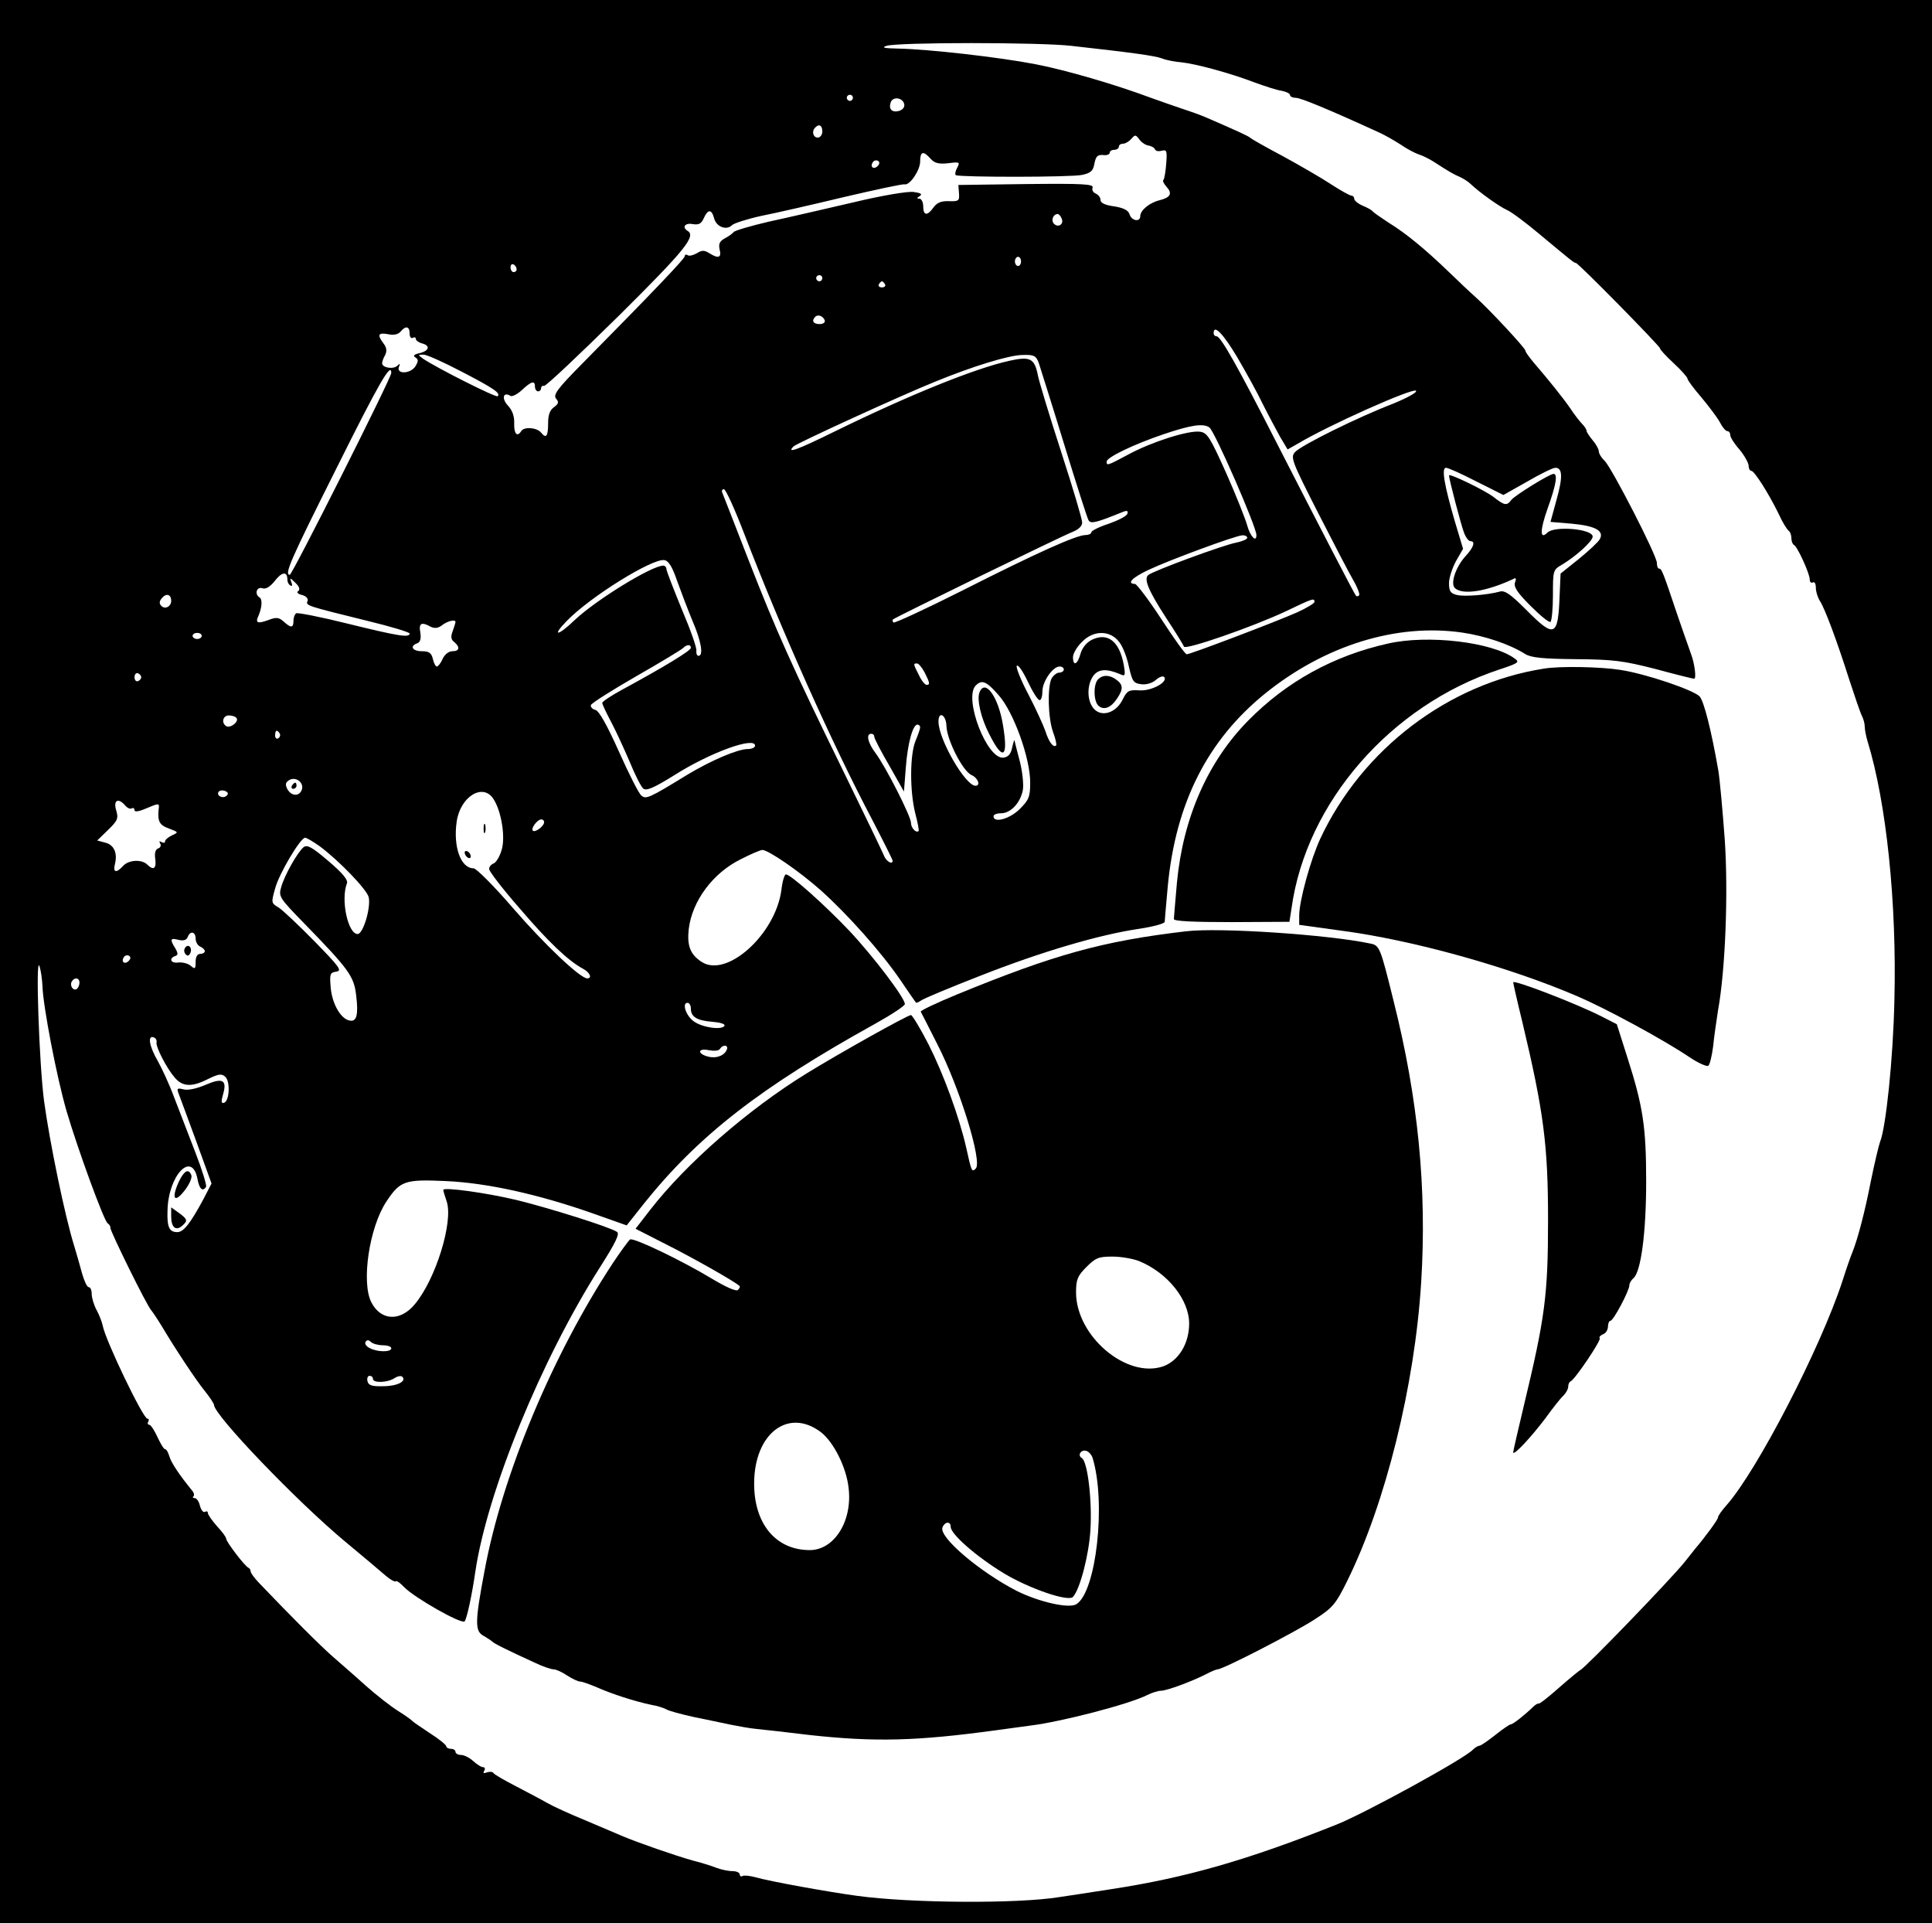 <?xml version="1.0" standalone="no"?>
<!DOCTYPE svg PUBLIC "-//W3C//DTD SVG 20010904//EN"
 "http://www.w3.org/TR/2001/REC-SVG-20010904/DTD/svg10.dtd">
<svg version="1.0" xmlns="http://www.w3.org/2000/svg"
 width="632pt" height="629pt" viewBox="0 0 632 629"
 preserveAspectRatio="xMidYMid meet">

<g transform="translate(0,629) scale(0.1,-0.1)"
fill="#000000" stroke="none">
<path d="M0 3145 l0 -3145 3160 0 3160 0 0 3145 0 3145 -3160 0 -3160 0 0
-3145z m3505 2995 c197 -22 271 -32 296 -41 14 -6 43 -11 65 -13 46 -5 155
-34 239 -66 33 -12 72 -25 88 -27 15 -3 27 -9 27 -14 0 -5 9 -9 19 -9 16 0
108 -38 276 -115 17 -8 47 -25 67 -38 20 -14 47 -28 59 -32 13 -4 35 -15 49
-24 51 -33 65 -41 86 -50 11 -5 27 -15 35 -23 27 -26 94 -74 119 -85 14 -6 61
-41 105 -78 107 -89 114 -95 120 -95 8 0 275 -272 275 -279 0 -4 20 -26 45
-49 25 -23 45 -46 45 -50 0 -5 20 -32 45 -61 25 -30 53 -67 61 -82 8 -16 19
-29 24 -29 6 0 10 -6 10 -13 0 -7 13 -28 30 -47 16 -19 29 -43 30 -52 0 -10 4
-18 9 -18 10 0 58 -76 90 -142 12 -27 27 -50 32 -54 5 -3 9 -14 9 -24 0 -10 4
-20 8 -22 11 -4 52 -94 52 -113 0 -9 5 -13 10 -10 6 3 10 -4 10 -17 0 -13 6
-32 13 -43 17 -26 57 -134 97 -260 18 -55 36 -108 41 -117 5 -10 9 -25 9 -35
0 -9 4 -30 9 -47 62 -201 96 -530 88 -847 -4 -192 -28 -419 -47 -464 -4 -11
-18 -69 -30 -128 -20 -103 -43 -189 -60 -232 -5 -11 -20 -54 -33 -95 -72 -220
-279 -620 -379 -733 -16 -18 -28 -35 -28 -40 0 -7 -41 -63 -75 -103 -5 -7 -21
-26 -35 -44 -45 -56 -325 -346 -340 -352 -4 -2 -36 -28 -70 -58 -34 -30 -64
-54 -67 -52 -2 1 -10 -3 -17 -10 -30 -29 -67 -58 -74 -58 -4 0 -27 -16 -51
-35 -24 -19 -47 -35 -52 -35 -4 0 -14 -6 -21 -13 -30 -31 -352 -207 -444 -244
-293 -117 -496 -175 -739 -212 -71 -11 -148 -23 -170 -26 -135 -22 -484 -20
-660 4 -91 12 -290 48 -334 61 -19 5 -38 7 -42 4 -5 -3 -9 0 -9 5 0 6 -11 11
-24 11 -14 0 -37 5 -53 11 -15 6 -50 17 -78 24 -54 15 -181 59 -230 80 -16 7
-70 30 -120 51 -49 20 -106 46 -125 57 -19 11 -65 35 -103 55 -37 19 -70 38
-73 43 -2 4 -12 5 -21 2 -11 -4 -14 -3 -9 5 4 7 2 12 -4 12 -6 0 -20 9 -32 20
-12 11 -30 20 -40 20 -10 0 -18 5 -18 10 0 6 -7 10 -15 10 -8 0 -15 4 -15 8 0
5 -24 24 -52 42 -29 19 -55 37 -58 40 -3 4 -24 19 -48 34 -24 15 -71 52 -105
82 -34 31 -84 74 -110 97 -41 36 -133 128 -240 240 -15 16 -27 32 -27 37 0 5
-3 10 -7 12 -12 5 -73 85 -73 95 0 5 -13 23 -30 41 -16 18 -30 38 -30 43 0 6
-4 7 -10 4 -5 -3 -12 6 -16 20 -3 14 -11 25 -17 25 -6 0 -8 3 -4 6 3 3 2 11
-4 18 -41 50 -70 93 -75 113 -4 12 -9 23 -14 23 -4 0 -15 18 -25 40 -10 22
-22 40 -27 40 -5 0 -6 5 -3 10 3 5 2 10 -3 10 -14 0 -137 256 -146 304 -2 11
-11 35 -20 51 -9 17 -16 40 -16 53 0 12 -4 22 -10 22 -5 0 -14 19 -21 43 -6
23 -18 64 -26 91 -30 95 -81 342 -99 476 -16 122 -28 478 -15 440 5 -14 9 -44
10 -67 2 -63 46 -295 79 -408 36 -123 122 -358 134 -366 5 -3 10 -10 9 -15 0
-12 120 -256 134 -270 5 -6 21 -30 35 -53 41 -69 110 -174 141 -212 16 -20 29
-40 29 -44 0 -33 270 -315 430 -448 58 -48 117 -98 132 -111 15 -13 30 -21 33
-18 2 3 15 -6 27 -19 31 -33 188 -123 198 -112 7 8 24 86 35 163 39 261 215
692 407 994 53 83 66 111 56 117 -24 16 -222 78 -328 104 -101 24 -240 43
-240 33 0 -3 5 -19 11 -37 23 -66 -36 -257 -105 -338 -47 -56 -110 -53 -141 7
-34 65 -7 246 49 330 45 68 60 73 194 67 135 -6 302 -43 479 -105 l113 -40 57
72 c179 223 380 379 755 587 54 30 98 59 98 65 0 20 -103 156 -183 241 -82 86
-191 183 -206 183 -5 0 -12 -24 -15 -52 -20 -145 -179 -288 -261 -234 -37 24
-48 53 -42 107 11 92 79 184 171 229 33 17 64 30 70 30 21 -1 121 -70 191
-132 87 -78 197 -201 260 -293 26 -38 49 -72 51 -74 2 -2 9 1 16 6 7 6 96 43
196 82 201 79 389 134 518 153 46 7 84 17 84 23 0 5 5 58 10 116 26 273 130
478 319 631 195 157 429 230 644 199 75 -11 155 -38 206 -70 19 -12 57 -16
165 -17 124 -1 155 -5 261 -32 66 -18 123 -32 127 -32 8 0 1 52 -10 80 -3 8
-6 17 -7 20 -1 3 -4 12 -7 20 -3 8 -18 51 -33 95 -43 128 -49 145 -57 145 -5
0 -8 8 -8 19 0 24 -147 310 -171 334 -11 10 -19 24 -19 31 0 7 -9 23 -20 36
-11 13 -20 27 -20 31 0 4 -6 14 -14 22 -8 8 -26 31 -39 51 -25 36 -70 92 -119
149 -15 18 -28 35 -28 40 0 8 -117 134 -164 176 -16 14 -55 51 -86 81 -79 76
-141 127 -198 162 -26 17 -49 33 -52 37 -3 4 -17 12 -32 18 -16 7 -28 17 -28
23 0 5 -4 10 -9 10 -5 0 -36 17 -68 38 -32 21 -103 62 -158 92 -55 29 -102 56
-105 59 -4 5 -41 22 -145 67 -16 7 -52 20 -80 29 -27 9 -72 25 -100 35 -118
44 -279 91 -378 110 -119 23 -349 49 -447 51 -48 1 -58 3 -40 9 36 12 500 12
605 0z m-715 -170 c0 -5 -4 -10 -10 -10 -5 0 -10 5 -10 10 0 6 5 10 10 10 6 0
10 -4 10 -10z m168 -21 c2 -10 -6 -19 -18 -22 -23 -6 -34 7 -26 29 8 20 40 14
44 -7z m-268 -89 c0 -11 -7 -20 -15 -20 -15 0 -21 21 -8 33 12 13 23 7 23 -13z
m1067 -46 c10 -2 19 -7 21 -12 2 -6 11 -8 22 -5 17 4 18 0 15 -42 -2 -26 -6
-50 -9 -53 -4 -3 1 -13 10 -23 20 -22 13 -35 -23 -44 -33 -8 -63 -33 -63 -52
0 -20 -28 -16 -35 6 -4 13 -19 21 -50 26 -30 4 -45 11 -45 21 0 8 -7 17 -16
21 -8 3 -13 12 -10 19 5 12 -30 14 -217 12 l-222 -3 2 -27 c2 -25 -1 -27 -33
-26 -25 1 -39 -5 -50 -20 -20 -29 -34 -28 -34 3 0 14 -6 25 -12 25 -10 0 -9 3
1 9 9 6 3 10 -20 13 -18 3 -102 -11 -198 -34 -91 -21 -215 -50 -276 -63 -60
-14 -111 -29 -115 -34 -3 -4 -16 -14 -28 -20 -18 -10 -22 -18 -18 -37 7 -27
-4 -31 -34 -12 -16 10 -24 10 -40 0 -12 -7 -25 -10 -30 -7 -6 4 -10 2 -10 -3
0 -8 -105 -118 -338 -354 -79 -80 -93 -99 -83 -112 10 -11 8 -17 -7 -28 -13
-9 -19 -25 -19 -51 0 -44 -6 -53 -23 -32 -14 17 -56 20 -65 5 -13 -21 -24 -9
-23 25 1 24 -6 43 -21 59 -21 23 -15 46 9 31 5 -3 22 5 37 19 32 30 43 32 43
11 0 -8 5 -15 10 -15 6 0 10 5 10 10 0 6 4 9 10 8 5 -2 114 101 242 227 220
218 256 263 227 280 -19 12 -8 27 17 22 20 -3 28 1 36 19 14 31 26 30 34 0 7
-28 41 -41 59 -22 7 6 50 20 96 30 46 9 168 37 272 62 103 24 191 43 196 41
17 -4 51 46 51 75 0 33 10 36 34 9 13 -15 27 -18 57 -15 38 5 40 4 30 -15 -6
-11 -8 -22 -4 -24 16 -7 379 -7 413 1 28 6 36 13 40 37 5 24 10 29 28 28 12
-2 22 2 22 7 0 6 7 10 15 10 8 0 15 5 15 10 0 6 6 10 14 10 7 0 19 7 27 16 12
14 14 14 26 -2 7 -10 21 -19 30 -20z m-886 -67 c-13 -13 -26 -3 -16 12 3 6 11
8 17 5 6 -4 6 -10 -1 -17z m602 -172 c8 -18 -11 -31 -25 -17 -11 11 -3 32 12
32 4 0 10 -7 13 -15z m-133 -140 c0 -8 -4 -15 -10 -15 -5 0 -10 7 -10 15 0 8
5 15 10 15 6 0 10 -7 10 -15z m-1650 -26 c0 -5 -4 -9 -10 -9 -5 0 -10 7 -10
16 0 8 5 12 10 9 6 -3 10 -10 10 -16z m1000 -29 c0 -5 -4 -10 -10 -10 -5 0
-10 5 -10 10 0 6 5 10 10 10 6 0 10 -4 10 -10z m205 -20 c3 -5 -1 -10 -10 -10
-9 0 -13 5 -10 10 3 6 8 10 10 10 2 0 7 -4 10 -10z m-197 -118 c2 -7 -6 -12
-17 -12 -21 0 -27 11 -14 24 9 9 26 2 31 -12z m-1358 -43 c0 -11 5 -17 10 -14
6 3 10 2 10 -3 0 -5 9 -12 20 -15 28 -7 25 -24 -7 -32 -19 -4 -23 -9 -14 -14
10 -7 10 -12 0 -29 -16 -25 -63 -27 -54 -2 5 11 3 12 -5 4 -13 -13 -50 -7 -50
8 0 5 4 17 10 27 6 13 5 24 -5 37 -22 29 -18 37 14 31 19 -4 33 -1 41 8 17 21
30 18 30 -6z m2707 -77 c28 -48 66 -116 83 -152 18 -36 44 -84 57 -108 l25
-42 32 18 c103 62 378 184 388 174 5 -5 -28 -23 -74 -42 -115 -44 -303 -137
-322 -159 -15 -17 -10 -30 75 -197 50 -98 102 -198 116 -222 14 -24 22 -46 19
-49 -3 -4 -8 -4 -10 -2 -5 5 -109 206 -259 499 -130 255 -184 350 -197 350 -6
0 -10 5 -10 10 0 31 31 -1 77 -78z m-2538 -47 c108 -56 129 -71 119 -81 -6 -5
-198 92 -243 122 -19 14 -19 14 1 14 10 0 66 -25 123 -55z m1889 28 c5 -16 43
-135 83 -266 40 -130 76 -243 80 -249 8 -12 24 -8 113 28 13 5 17 3 14 -6 -2
-8 -30 -22 -61 -33 -31 -10 -57 -23 -57 -28 0 -5 -9 -9 -19 -9 -30 0 -161 -59
-402 -181 -121 -61 -223 -108 -226 -105 -4 3 -4 8 -2 10 8 7 555 274 587 286
20 8 32 19 32 31 0 11 -31 115 -69 232 -38 117 -72 229 -76 250 -11 55 -25 62
-93 47 -113 -25 -328 -112 -569 -230 -126 -62 -162 -75 -137 -50 10 10 352
167 464 212 122 50 242 87 286 87 36 1 43 -2 52 -26z m-2118 -33 c0 -16 -324
-660 -332 -660 -19 0 2 48 153 349 141 283 179 348 179 311z m2676 -178 c17
-11 154 -325 154 -352 0 -26 -20 -5 -30 31 -6 22 -37 100 -69 172 -53 118 -62
132 -86 135 -38 5 -159 -34 -233 -74 -69 -37 -72 -38 -72 -24 0 14 87 56 187
90 89 30 129 36 149 22z m874 -177 l88 -44 78 44 c43 25 84 45 92 45 23 0 25
-29 4 -104 l-20 -73 71 -6 c75 -7 106 -23 90 -51 -5 -9 -35 -37 -68 -64 l-60
-48 -3 -69 c-5 -139 -16 -144 -110 -49 -51 51 -70 64 -86 59 -41 -11 -115 -17
-140 -11 -21 5 -26 12 -26 39 0 17 11 50 23 72 l23 40 -27 90 c-35 120 -44
175 -29 175 7 0 52 -20 100 -45z m-2395 -172 c122 -317 287 -685 416 -930 38
-73 69 -135 69 -138 0 -15 -22 -2 -29 18 -5 12 -64 135 -131 272 -170 348
-220 459 -312 695 -44 113 -82 211 -85 218 -3 6 -1 12 5 12 6 0 36 -66 67
-147z m1645 -12 c0 -5 -17 -12 -37 -16 -42 -8 -273 -93 -287 -106 -15 -13 1
-51 58 -139 31 -47 57 -89 59 -95 4 -12 226 65 334 116 88 42 93 44 93 30 0
-4 -26 -20 -57 -34 -70 -31 -349 -137 -361 -137 -5 0 -42 52 -83 115 -41 63
-80 114 -86 115 -29 1 -9 21 44 46 70 33 282 111 306 113 9 1 17 -3 17 -8z
m-1865 -141 c13 -36 35 -94 50 -130 29 -67 37 -115 20 -115 -5 0 -8 7 -7 16 2
10 -20 71 -48 137 -27 66 -50 125 -50 131 0 6 -5 11 -10 11 -38 0 -220 -112
-290 -178 -56 -54 -77 -55 -25 -2 77 79 279 204 318 198 14 -2 26 -21 42 -68z
m-1275 5 c0 -8 4 -17 10 -20 6 -4 7 1 3 11 -6 15 -4 15 13 -2 13 -12 16 -22
10 -27 -7 -4 -2 -10 12 -13 14 -4 21 -12 18 -20 -6 -15 -5 -15 197 -65 75 -18
137 -37 137 -41 0 -15 -39 -8 -202 32 -88 22 -165 37 -169 34 -5 -3 -9 -14 -9
-25 0 -23 -8 -24 -32 -2 -16 14 -24 15 -50 5 -36 -13 -44 -10 -32 15 11 26 13
53 3 59 -17 10 -10 36 9 30 11 -4 25 4 41 24 23 30 41 32 41 5z m-380 -70 c0
-19 -20 -29 -32 -17 -8 8 -7 16 2 26 14 17 30 12 30 -9z m930 -69 c0 -3 -4
-16 -9 -30 -7 -18 -6 -28 5 -36 20 -17 17 -30 -6 -30 -12 0 -25 -10 -32 -25
-6 -14 -15 -25 -19 -25 -4 0 -10 11 -13 25 -5 20 -13 25 -36 25 -31 0 -41 17
-15 26 10 4 13 15 10 35 -6 31 4 36 34 19 13 -6 24 -5 37 5 18 14 44 20 44 11z
m-830 -46 c0 -5 -7 -10 -15 -10 -8 0 -15 5 -15 10 0 6 7 10 15 10 8 0 15 -4
15 -10z m3002 -21 c11 -14 25 -50 31 -80 11 -48 15 -54 41 -57 16 -2 36 4 47
14 10 9 22 14 27 10 15 -16 -41 -47 -81 -44 -34 2 -40 -1 -54 -29 -21 -44 -67
-59 -93 -33 -24 24 -26 77 -4 109 17 23 43 25 88 6 17 -8 18 -5 12 31 -14 76
-52 106 -103 82 -17 -8 -32 -25 -38 -45 -10 -37 -25 -44 -25 -12 0 11 13 34
30 50 38 39 93 38 122 -2z m-1402 -18 c0 -9 -85 -61 -227 -138 -35 -19 -63
-38 -63 -42 0 -4 13 -32 29 -62 16 -30 43 -89 61 -131 17 -42 37 -81 44 -87
10 -9 35 2 101 43 118 75 265 128 265 97 0 -6 -11 -11 -24 -11 -33 0 -119 -37
-196 -83 -127 -78 -137 -82 -152 -69 -8 6 -41 71 -73 143 -40 89 -65 133 -77
137 -10 2 -17 10 -15 16 2 6 68 48 148 94 79 45 148 87 153 92 13 13 26 13 26
1z m765 -81 c17 -34 18 -40 6 -40 -5 0 -17 14 -25 32 -19 37 -19 38 -6 38 5 0
16 -13 25 -30z m376 -90 c5 0 9 13 9 29 0 32 34 81 56 81 8 0 14 -4 14 -10 0
-5 -7 -10 -15 -10 -8 0 -19 -9 -25 -19 -14 -28 -12 -129 5 -176 8 -21 12 -41
10 -43 -9 -9 -24 11 -35 46 -7 20 -32 75 -56 121 -24 45 -41 88 -38 93 4 6 20
-17 36 -51 16 -34 33 -61 39 -61z m-2939 75 c0 -5 -5 -11 -11 -13 -6 -2 -11 4
-11 13 0 9 5 15 11 13 6 -2 11 -8 11 -13z m2805 -59 c49 -55 103 -206 103
-285 0 -47 -4 -57 -34 -87 -33 -33 -86 -47 -86 -24 0 6 11 10 25 10 31 0 63
34 71 76 3 17 -1 59 -10 94 -9 34 -17 65 -17 68 -1 4 -4 -6 -8 -23 -4 -21 -13
-31 -28 -33 -54 -8 -132 195 -91 236 20 20 35 14 75 -32z m-2493 -75 c8 -12
-21 -34 -34 -26 -17 11 -11 35 9 35 11 0 22 -4 25 -9z m2322 -25 c1 -45 53
-148 82 -161 21 -9 31 -35 13 -35 -33 0 -121 152 -121 210 0 36 25 22 26 -14z
m-86 -5 c0 -5 -7 -25 -15 -44 -19 -46 -19 -165 -1 -237 8 -30 13 -57 11 -58
-8 -8 -25 10 -25 27 0 21 -83 184 -116 228 -25 33 -32 63 -14 63 6 0 10 -4 10
-10 0 -5 22 -48 49 -94 l48 -85 6 77 c6 81 23 142 38 142 5 0 9 -4 9 -9z
m-2095 -20 c3 -5 1 -12 -5 -16 -5 -3 -10 1 -10 9 0 18 6 21 15 7z m72 -185
c-9 -22 -34 -20 -47 3 -8 16 -6 22 7 30 22 12 49 -10 40 -33z m-245 -18 c-12
-12 -35 -1 -27 12 3 5 13 6 21 3 10 -4 12 -9 6 -15z m872 -11 c26 -39 40 -125
27 -167 -6 -21 -18 -41 -26 -44 -8 -3 -15 -11 -15 -18 0 -8 44 -65 99 -128 94
-110 160 -173 209 -199 22 -12 30 -31 13 -31 -23 0 -139 110 -243 230 -62 72
-120 130 -129 130 -42 0 -67 71 -55 153 12 82 86 127 120 74z m-1204 -22 c7
-8 16 -12 21 -9 5 3 9 0 9 -6 0 -6 13 -5 36 5 45 19 46 19 43 -2 -4 -40 3 -52
34 -63 31 -12 32 -12 10 -22 -13 -6 -23 -15 -23 -20 0 -5 -5 -6 -12 -2 -7 4
-8 3 -4 -5 4 -6 1 -14 -7 -16 -9 -4 -12 -16 -9 -35 4 -31 -6 -38 -26 -18 -18
18 -61 16 -79 -4 -23 -25 -34 -22 -27 6 9 36 -3 63 -32 70 l-26 7 35 34 c32
31 35 38 27 65 -10 33 7 42 30 15z m1370 -54 c0 -13 -29 -35 -37 -28 -7 8 15
37 28 37 5 0 9 -4 9 -9z m-734 -79 c62 -46 153 -140 160 -166 8 -34 -18 -121
-36 -121 -32 0 -56 113 -35 166 4 11 -14 33 -61 73 -54 46 -69 54 -81 45 -20
-17 -62 -91 -73 -130 -9 -31 -7 -35 74 -118 147 -151 164 -174 171 -236 8 -63
2 -88 -21 -83 -29 5 -57 54 -62 106 -4 46 -3 51 18 54 20 3 11 15 -71 99 -52
53 -105 103 -118 111 -24 14 -24 16 -11 62 13 49 83 166 98 166 5 0 27 -13 48
-28z m-406 -302 c0 -11 7 -23 15 -26 8 -4 15 -10 15 -15 0 -5 -7 -9 -15 -9
-10 0 -15 -10 -15 -26 0 -23 -2 -25 -16 -13 -9 8 -27 12 -40 11 -25 -4 -33 13
-11 21 10 3 10 9 0 26 -18 29 -16 34 11 27 16 -4 26 -1 30 9 8 22 26 18 26 -5z
m-219 -73 c-13 -13 -26 -3 -16 12 3 6 11 8 17 5 6 -4 6 -10 -1 -17z m-161 -71
c0 -8 -4 -17 -9 -21 -12 -7 -24 12 -16 25 9 15 25 12 25 -4z m2000 -85 c0 -27
20 -39 70 -43 25 -2 43 -7 40 -13 -8 -15 -72 -6 -100 14 -26 18 -40 61 -21 61
6 0 11 -8 11 -19z m-1748 -110 c-3 -15 33 -85 60 -116 26 -30 56 -31 109 -4
33 16 43 18 55 8 18 -14 15 -80 -3 -86 -9 -3 -10 4 -4 25 15 50 0 58 -56 34
-30 -13 -59 -19 -73 -15 -20 5 -22 3 -16 -13 4 -10 30 -81 58 -157 l50 -138
-27 -52 c-43 -80 -65 -107 -85 -107 -26 0 -34 16 -32 70 2 115 80 198 98 104
6 -33 17 -43 28 -26 3 5 -13 56 -35 113 -22 57 -53 138 -69 179 -15 41 -40 95
-54 120 -28 48 -34 85 -13 77 6 -2 11 -10 9 -16z m1866 -23 c-7 -20 -34 -31
-61 -24 -37 9 -35 29 2 21 17 -3 32 -2 36 4 9 15 28 14 23 -1z m-1126 -968
c15 0 28 -4 28 -10 0 -13 -46 -13 -71 1 -11 5 -17 15 -13 20 4 7 10 7 17 0 6
-6 24 -11 39 -11z m-32 -110 c0 -14 46 -13 70 2 10 7 22 9 26 5 15 -15 -17
-31 -63 -31 -37 -1 -48 3 -51 17 -2 9 1 17 7 17 6 0 11 -4 11 -10z"/>
<path d="M4540 4185 c-179 -40 -332 -125 -457 -252 -132 -134 -213 -318 -233
-530 -5 -60 -10 -113 -10 -119 0 -7 63 -10 189 -10 l189 1 7 45 c48 346 325
663 679 780 63 21 68 24 51 36 -73 54 -284 79 -415 49z"/>
<path d="M5050 4103 c-312 -49 -594 -263 -731 -556 -32 -69 -69 -204 -69 -251
l0 -31 138 -19 c234 -31 547 -118 773 -215 95 -41 278 -140 366 -199 28 -19
56 -31 61 -28 5 3 12 32 16 63 3 32 11 85 16 118 24 131 34 384 22 560 -7 94
-16 195 -21 225 -23 132 -47 226 -61 242 -20 21 -175 74 -260 87 -62 10 -198
13 -250 4z"/>
<path d="M3880 3244 c-273 -32 -431 -76 -748 -206 -68 -28 -121 -53 -120 -57
2 -3 26 -51 54 -106 74 -144 148 -385 126 -407 -13 -13 -14 -10 -31 67 -23
102 -75 243 -123 338 -27 53 -54 97 -58 97 -11 0 -231 -123 -340 -190 -192
-118 -395 -295 -513 -447 l-48 -62 100 -51 c84 -42 224 -121 240 -136 3 -3 0
-8 -5 -13 -5 -6 -39 9 -84 36 -101 61 -258 136 -269 129 -5 -4 -30 -38 -56
-77 -198 -301 -362 -693 -420 -1007 -32 -169 -32 -198 -2 -213 12 -7 24 -15
27 -18 5 -6 49 -28 141 -70 25 -12 52 -21 60 -21 8 0 28 -9 44 -20 17 -11 36
-20 43 -20 7 0 31 -9 55 -19 47 -21 124 -46 177 -57 19 -3 41 -10 50 -15 8 -5
49 -16 90 -25 41 -8 95 -20 120 -25 25 -5 63 -12 85 -14 22 -2 101 -11 175
-20 212 -23 347 -20 610 16 41 6 91 12 110 15 100 12 324 70 383 100 16 8 36
14 45 14 19 0 102 31 147 54 17 9 34 16 38 16 18 0 254 122 317 163 59 38 69
49 107 126 125 253 221 638 242 977 19 306 -10 601 -90 919 -44 178 -46 183
-77 189 -136 29 -493 53 -602 40z m-153 -1079 c94 -39 163 -127 163 -204 0
-66 -35 -122 -85 -140 -120 -41 -285 99 -285 242 0 42 5 54 34 83 30 30 40 34
85 34 29 0 68 -7 88 -15z m-1042 -559 c42 -32 84 -116 91 -183 13 -108 -47
-203 -127 -203 -111 0 -183 86 -182 220 1 162 112 246 218 166z m889 -84 c45
-147 12 -439 -53 -479 -24 -15 -121 7 -194 43 -121 62 -256 176 -244 208 8 20
27 21 27 2 0 -24 85 -98 174 -152 83 -50 211 -94 226 -77 23 25 52 137 57 218
6 97 -9 224 -28 236 -16 9 -2 30 16 23 8 -3 16 -13 19 -22z"/>
<path d="M4950 3077 c0 -3 13 -61 30 -130 70 -294 84 -403 84 -647 0 -247 -10
-320 -79 -607 -19 -80 -35 -149 -35 -153 0 -14 60 51 106 112 23 32 49 65 58
73 9 9 16 22 16 30 0 7 3 15 8 17 14 6 101 135 95 141 -3 4 2 9 11 13 9 3 16
15 16 25 0 10 4 19 8 19 10 0 62 99 62 116 0 7 6 17 13 23 25 20 42 150 42
316 0 179 -10 246 -62 408 l-34 107 -49 25 c-82 42 -290 122 -290 112z"/>
<path d="M4740 4735 c0 -12 40 -164 49 -187 6 -16 15 -28 21 -28 17 0 11 -20
-15 -48 -33 -36 -51 -90 -36 -105 25 -25 107 -11 195 31 5 3 6 -3 2 -13 -5
-14 7 -33 50 -76 32 -32 61 -56 66 -53 4 3 8 42 8 87 0 82 0 83 31 101 45 27
99 76 99 91 0 25 -125 36 -148 13 -25 -25 -25 7 1 80 28 78 33 112 19 112 -13
0 -126 -70 -138 -85 -15 -20 -22 -19 -59 10 -31 23 -145 78 -145 70z"/>
<path d="M3592 4068 c-16 -16 -15 -73 2 -87 18 -15 41 -5 60 24 21 31 20 45
-1 61 -22 17 -45 18 -61 2z"/>
<path d="M3204 4025 c-9 -23 5 -84 32 -136 45 -90 63 -78 45 29 -15 93 -59
154 -77 107z"/>
<path d="M955 3720 c-3 -5 -1 -10 4 -10 6 0 11 5 11 10 0 6 -2 10 -4 10 -3 0
-8 -4 -11 -10z"/>
<path d="M1582 3580 c0 -14 2 -19 5 -12 2 6 2 18 0 25 -3 6 -5 1 -5 -13z"/>
<path d="M1520 3501 c0 -5 5 -13 10 -16 6 -3 10 -2 10 4 0 5 -4 13 -10 16 -5
3 -10 2 -10 -4z"/>
<path d="M605 3189 c-4 -6 -3 -15 3 -21 6 -6 11 -4 15 6 7 18 -9 31 -18 15z"/>
<path d="M585 2425 c-25 -55 -15 -72 18 -30 16 20 26 43 23 51 -9 23 -23 16
-41 -21z"/>
<path d="M560 2311 c0 -35 15 -48 35 -31 20 17 19 22 -10 43 l-25 18 0 -30z"/>
</g>
</svg>
